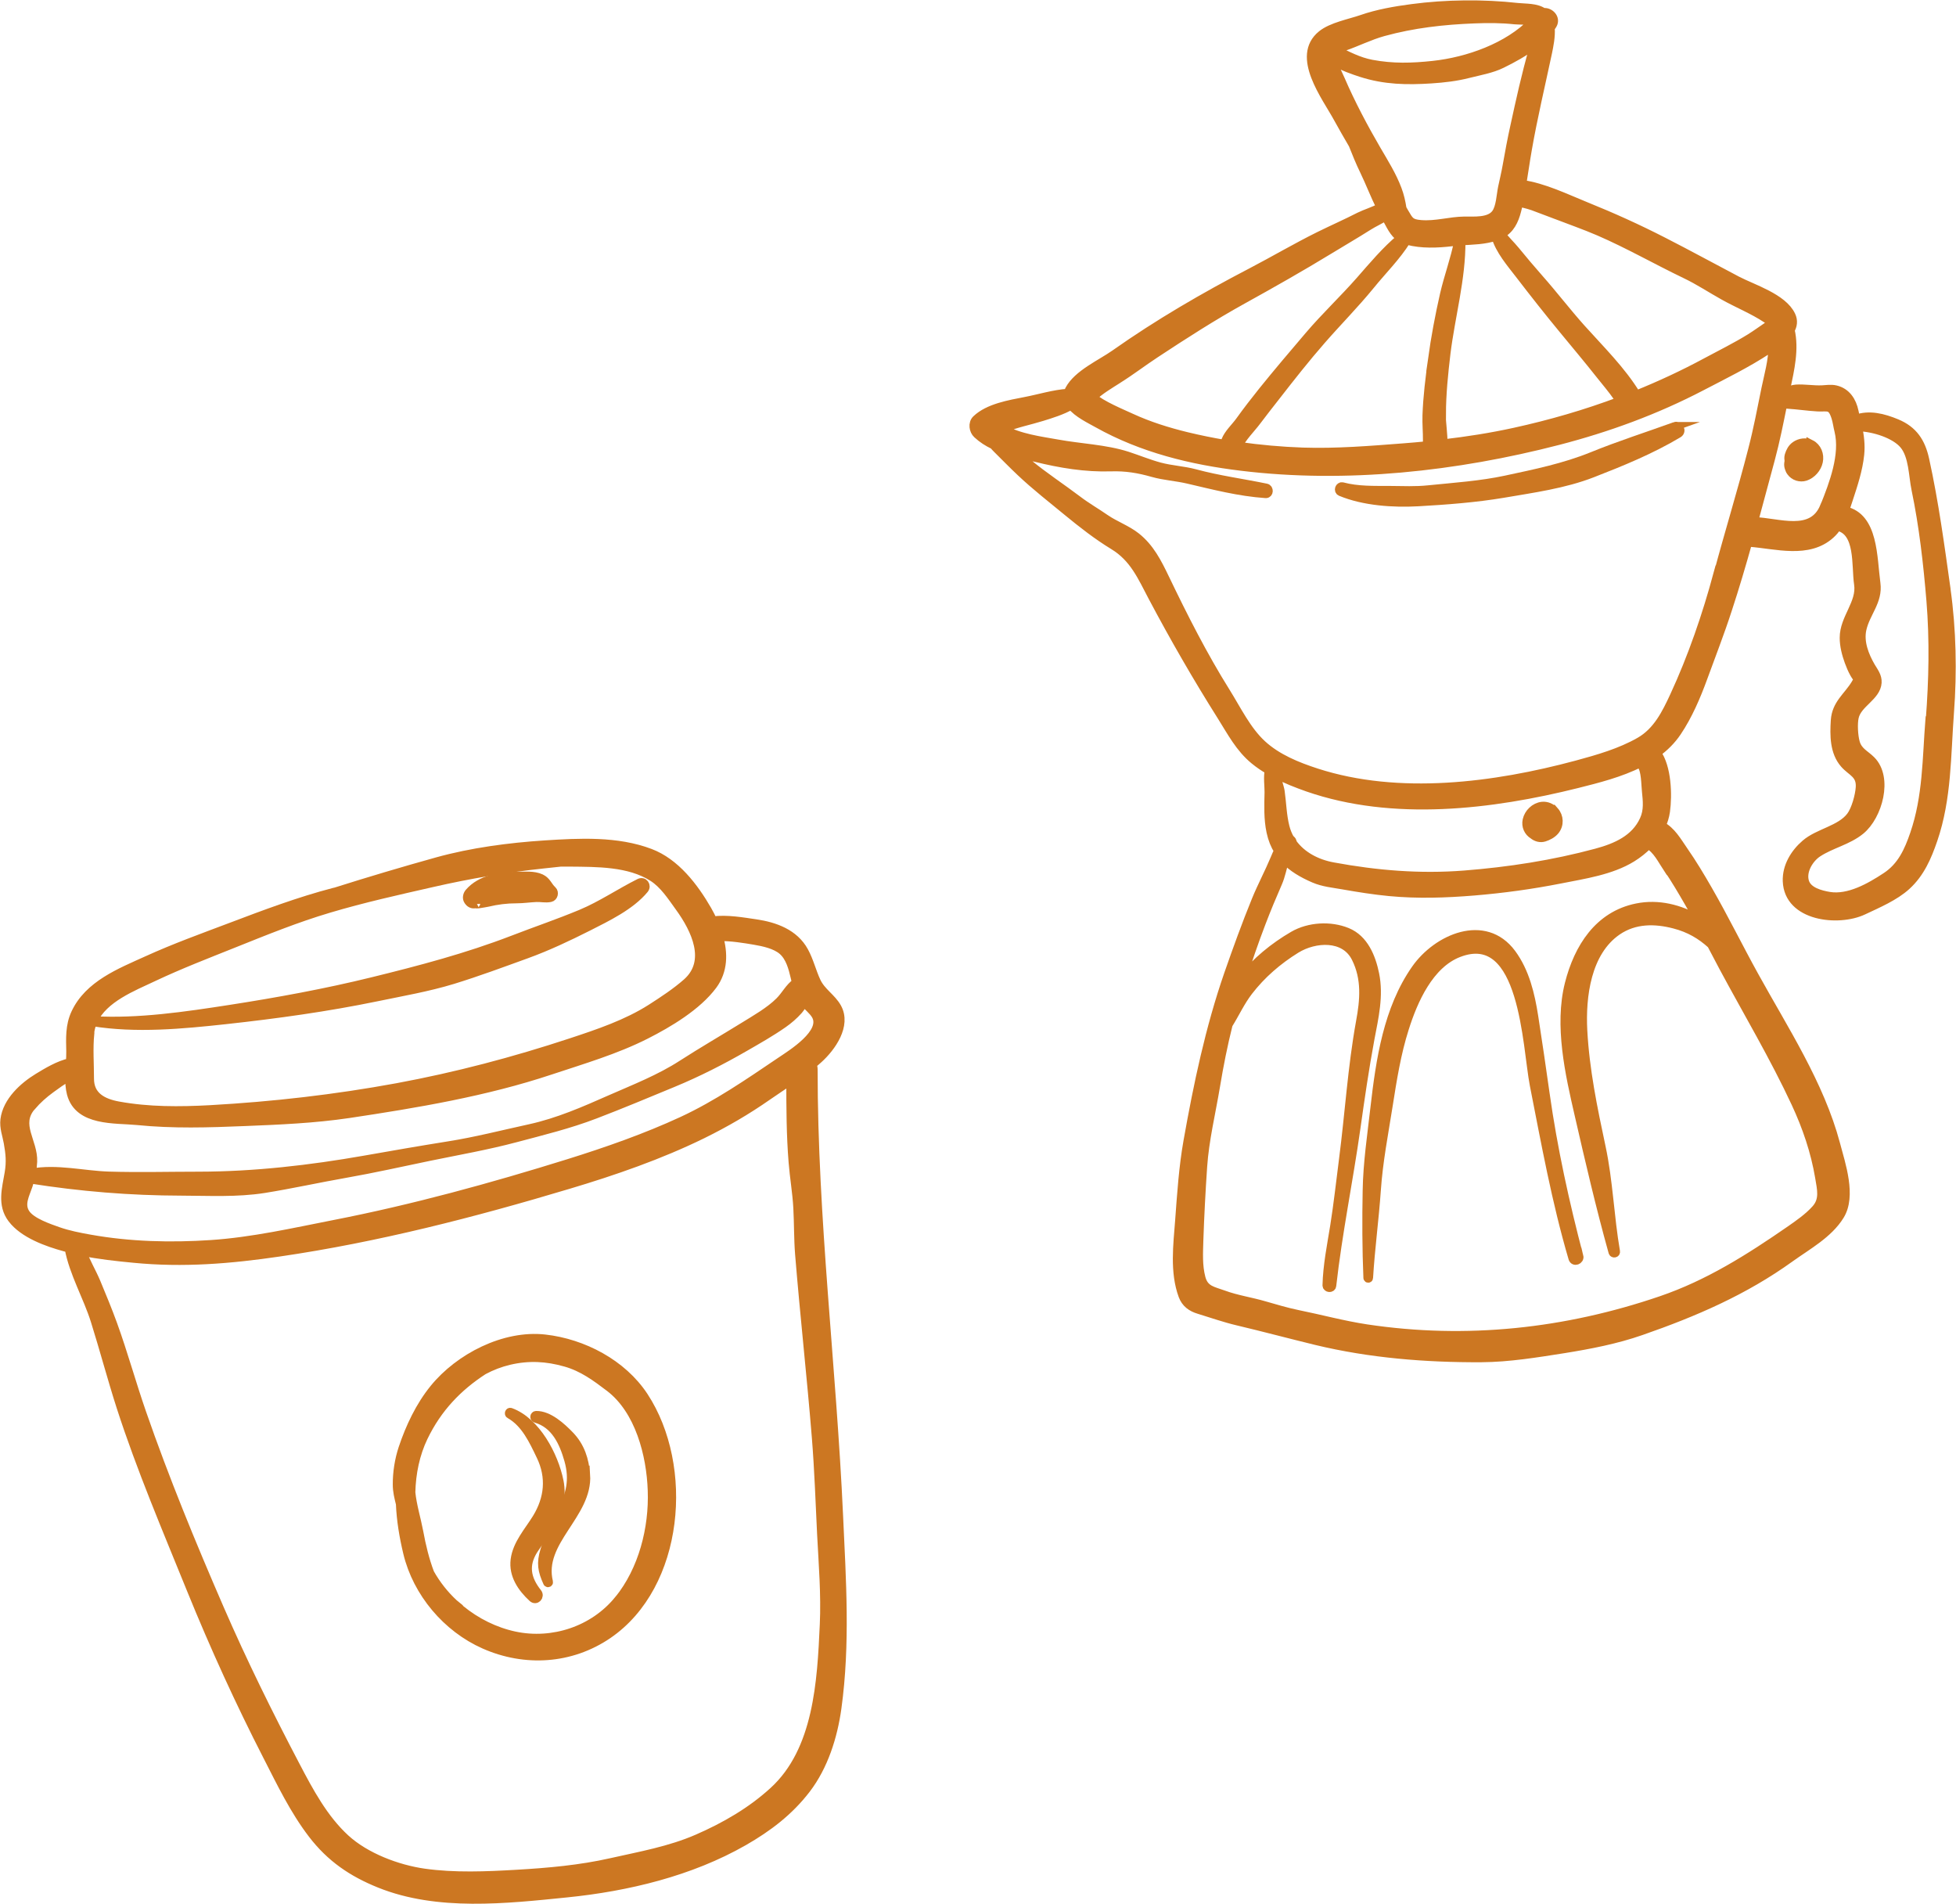 <svg width="224" height="218" viewBox="0 0 224 218" fill="none" xmlns="http://www.w3.org/2000/svg">
<g clip-path="url(#clip0_379_537)">
<path d="M96.05 173.565C95.279 156.516 93.125 139.531 93.135 122.451C93.135 122.227 93.082 122.036 93.009 121.866C93.251 121.664 93.505 121.451 93.737 121.238C95.205 119.909 97 117.409 95.86 115.357C95.237 114.24 94.065 113.602 93.494 112.389C92.966 111.262 92.681 110.018 92.079 108.922C90.96 106.87 88.732 106.072 86.546 105.753C85.089 105.54 83.262 105.21 81.636 105.423C81.435 104.998 81.224 104.594 81.002 104.2C79.482 101.562 77.349 98.765 74.445 97.67C70.665 96.234 66.335 96.468 62.386 96.723C58.31 96.989 54.023 97.553 50.074 98.648C46.177 99.733 42.312 100.882 38.447 102.105C38.373 102.126 38.289 102.147 38.215 102.158C34.234 103.2 30.38 104.647 26.536 106.104C23.273 107.338 20.021 108.507 16.843 109.954C13.77 111.347 10.158 112.751 8.638 116.027C7.983 117.441 8.057 118.866 8.089 120.387C8.089 120.791 8.078 121.217 8.046 121.653C6.737 121.929 5.375 122.759 4.361 123.376C2.682 124.397 0.813 126.099 0.549 128.183C0.433 129.098 0.771 129.949 0.929 130.831C1.151 132.086 1.246 133.012 1.035 134.277C0.729 136.107 0.169 137.925 1.383 139.531C2.703 141.275 5.407 142.233 7.434 142.786C7.592 142.828 7.74 142.86 7.899 142.903C8.427 145.764 10.032 148.465 10.898 151.241C11.922 154.506 12.798 157.824 13.844 161.079C16.156 168.226 19.092 175.086 21.911 182.041C24.551 188.529 27.455 194.9 30.654 201.132C32.207 204.163 33.685 207.248 35.765 209.97C37.846 212.693 40.327 214.384 43.474 215.65C50.116 218.33 57.94 217.447 64.899 216.745C71.847 216.043 79.049 214.32 85.152 210.832C87.94 209.236 90.369 207.396 92.333 204.833C94.339 202.206 95.406 198.835 95.86 195.559C96.873 188.189 96.388 180.935 96.05 173.554V173.565ZM10.275 118.324C10.327 117.845 10.444 117.399 10.613 116.995C15.575 117.803 20.876 117.303 25.85 116.761C31.594 116.133 37.455 115.325 43.115 114.155C46.04 113.549 49.007 113.038 51.869 112.166C54.699 111.294 57.476 110.262 60.264 109.252C62.703 108.369 65.036 107.263 67.359 106.093C69.514 104.998 72.206 103.711 73.78 101.807C74.107 101.414 73.706 100.85 73.231 101.094C70.95 102.232 68.891 103.658 66.515 104.647C63.959 105.71 61.351 106.593 58.764 107.593C53.463 109.635 48.13 111.039 42.629 112.389C37.307 113.698 31.784 114.708 26.367 115.548C21.278 116.335 15.861 117.143 10.686 116.846C11.858 114.283 15.206 112.985 17.592 111.858C20.591 110.443 23.654 109.263 26.737 108.029C30.348 106.582 33.949 105.115 37.687 104.009C41.584 102.849 45.565 101.967 49.535 101.063C53.738 100.105 57.93 99.393 62.217 98.936C62.872 98.861 63.537 98.797 64.202 98.723C64.561 98.723 64.92 98.723 65.29 98.723C68.363 98.755 72.048 98.701 74.751 100.424C76.029 101.233 76.937 102.647 77.813 103.86C79.661 106.402 81.425 110.071 78.658 112.517C77.412 113.612 75.955 114.57 74.561 115.463C71.773 117.239 68.51 118.335 65.385 119.366C58.838 121.525 52.27 123.259 45.491 124.514C38.373 125.822 31.309 126.63 24.087 127.035C20.581 127.226 17.012 127.247 13.537 126.609C11.742 126.279 10.253 125.492 10.264 123.482C10.264 121.802 10.127 120.015 10.296 118.356L10.275 118.324ZM3.622 126.652C4.266 125.897 5.016 125.237 5.818 124.652C6.304 124.301 7.17 123.652 7.973 123.227C7.962 123.918 7.994 124.588 8.163 125.226C9.029 128.438 13.168 128.066 15.713 128.311C19.82 128.726 23.896 128.598 28.015 128.428C31.996 128.268 35.998 128.098 39.936 127.513C47.666 126.354 55.607 125.024 63.041 122.546C66.684 121.334 70.506 120.217 73.949 118.473C76.578 117.143 79.841 115.197 81.625 112.794C82.85 111.134 82.861 109.146 82.312 107.252C83.716 107.21 85.3 107.486 86.388 107.667C87.444 107.848 88.795 108.125 89.63 108.848C90.485 109.603 90.791 110.815 91.044 111.879C91.097 112.092 91.14 112.294 91.192 112.506C90.39 113.07 89.978 113.963 89.281 114.655C88.162 115.782 86.504 116.718 85.163 117.548C82.819 118.994 80.432 120.377 78.12 121.866C75.554 123.525 72.692 124.642 69.904 125.865C66.874 127.205 63.917 128.502 60.665 129.215C57.539 129.895 54.498 130.683 51.33 131.182C48.13 131.693 44.942 132.246 41.753 132.81C35.522 133.905 29.145 134.639 22.819 134.65C19.345 134.65 15.892 134.745 12.429 134.639C9.514 134.543 6.484 133.756 3.601 134.299C3.685 133.873 3.738 133.437 3.759 133.012C3.854 130.682 1.785 128.779 3.611 126.652H3.622ZM6.674 140.988C5.618 140.616 3.59 139.935 2.936 138.946C2.228 137.893 2.893 136.766 3.242 135.713C3.316 135.479 3.39 135.245 3.453 135.001C9.219 135.915 14.921 136.383 20.781 136.394C23.918 136.404 27.117 136.585 30.232 136.096C33.358 135.596 36.452 134.905 39.556 134.362C42.766 133.799 45.976 133.075 49.165 132.416C52.471 131.735 55.776 131.161 59.049 130.289C62.133 129.47 65.153 128.736 68.151 127.588C71.161 126.439 74.118 125.195 77.085 123.971C79.915 122.802 82.692 121.387 85.342 119.856C86.8 119.015 88.288 118.175 89.672 117.207C90.326 116.75 90.918 116.239 91.446 115.644C91.657 115.399 91.879 115.027 92.111 114.74C92.533 115.272 93.125 115.697 93.442 116.25C94.582 118.271 90.675 120.664 89.366 121.547C85.712 124.014 82.143 126.481 78.13 128.343C73.97 130.268 69.503 131.831 65.142 133.192C56.335 135.936 47.318 138.415 38.268 140.18C33.601 141.095 28.933 142.158 24.181 142.477C19.556 142.786 14.857 142.669 10.285 141.85C9.081 141.637 7.835 141.392 6.674 140.988ZM94.381 186.019C94.086 192.507 93.684 200.42 88.584 205.078C86.039 207.407 83.03 209.141 79.883 210.513C76.715 211.895 73.315 212.491 69.968 213.246C66.43 214.044 62.829 214.363 59.208 214.575C55.712 214.778 52.069 214.937 48.585 214.448C45.501 214.012 41.869 212.64 39.546 210.513C37.064 208.237 35.396 205.12 33.854 202.174C30.75 196.261 27.803 190.295 25.142 184.169C21.943 176.798 18.891 169.385 16.251 161.781C15.079 158.409 14.139 154.974 12.925 151.624C12.334 149.997 11.668 148.391 11.003 146.795C10.507 145.625 9.82 144.477 9.377 143.275C11.341 143.679 13.337 143.892 15.333 144.083C20.982 144.636 26.367 144.19 31.953 143.371C43.178 141.733 54.245 138.882 65.1 135.628C70.274 134.086 75.585 132.246 80.443 129.864C83.04 128.587 85.511 127.152 87.887 125.492C88.764 124.886 89.661 124.291 90.548 123.695C90.548 126.811 90.559 129.991 90.812 133.075C90.95 134.82 91.256 136.543 91.351 138.298C91.446 140.052 91.414 141.807 91.551 143.562C92.122 150.571 92.903 157.569 93.473 164.589C93.769 168.268 93.896 171.97 94.075 175.66C94.255 179.138 94.54 182.541 94.381 186.04V186.019Z" fill="#CC7722" stroke="#CC7722" stroke-miterlimit="10"/>
<path d="M63.24 101.935C62.723 101.456 62.617 100.892 61.942 100.573C61.118 100.19 60.03 100.307 59.154 100.307C57.264 100.307 55.036 100.69 53.737 102.19C53.526 102.424 53.42 102.828 53.621 103.115C53.631 103.136 53.653 103.158 53.663 103.179C53.885 103.487 54.233 103.604 54.582 103.424C54.149 103.647 55.585 103.37 55.807 103.328C56.937 103.062 57.992 102.924 59.154 102.924C59.914 102.924 60.664 102.807 61.424 102.775C61.984 102.754 62.47 102.892 63.029 102.775C63.388 102.7 63.515 102.19 63.251 101.945L63.24 101.935Z" fill="#CC7722" stroke="#CC7722" stroke-miterlimit="10"/>
<path d="M73.738 159.888C71.267 156.123 66.758 153.783 62.397 153.294C57.772 152.772 52.598 155.431 49.705 158.994C48.089 160.983 46.949 163.397 46.136 165.822C45.703 167.13 45.47 168.598 45.481 169.981C45.481 170.757 45.66 171.459 45.84 172.182C45.914 174.044 46.23 175.926 46.674 177.787C47.772 182.371 51.183 186.391 55.46 188.284C60.116 190.348 65.375 190.029 69.62 187.136C77.877 181.488 78.976 167.886 73.738 159.888ZM70.834 183.179C67.983 186.689 63.284 188.221 58.934 187.295C56.695 186.817 54.541 185.753 52.725 184.264C52.703 184.222 52.672 184.179 52.63 184.137C52.397 183.945 52.176 183.775 51.964 183.594C50.877 182.584 49.947 181.403 49.23 180.116C48.649 178.585 48.269 176.99 47.973 175.384C47.698 173.927 47.213 172.374 47.065 170.874C47.117 168.651 47.572 166.471 48.49 164.557C50.106 161.196 52.45 158.782 55.354 156.899C56.283 156.399 57.276 156.016 58.311 155.772C60.539 155.251 62.587 155.357 64.784 155.984C66.727 156.537 68.226 157.644 69.821 158.856C73.231 161.462 74.541 166.556 74.678 170.651C74.836 175.001 73.622 179.755 70.845 183.179H70.834Z" fill="#CC7722" stroke="#CC7722" stroke-miterlimit="10"/>
<path d="M62.978 174.724C63.897 173.118 64.414 171.427 64.034 169.576C63.443 166.662 61.405 162.77 58.469 161.695C58.332 161.642 58.258 161.855 58.374 161.919C60.169 162.929 61.067 164.907 61.932 166.705C63.105 169.14 62.841 171.576 61.468 173.82C60.549 175.32 59.208 176.766 58.976 178.585C58.754 180.34 59.768 181.807 60.993 182.935C61.383 183.296 61.869 182.764 61.552 182.371C60.285 180.776 59.979 179.202 61.119 177.425C61.711 176.5 62.429 175.671 62.978 174.713V174.724Z" fill="#CC7722" stroke="#CC7722" stroke-miterlimit="10"/>
<path d="M67.074 168.853C66.958 167.152 66.462 165.62 65.269 164.376C64.318 163.387 62.84 162.025 61.404 162.047C61.203 162.047 61.161 162.344 61.361 162.398C63.59 163.036 64.54 165.12 65.121 167.162C65.754 169.385 65.353 171.172 64.244 173.139C63.452 174.543 62.84 175.979 62.375 177.521C61.932 178.968 62.08 179.819 62.703 181.191C62.734 181.265 62.85 181.212 62.829 181.137C61.678 176.458 67.38 173.416 67.085 168.843L67.074 168.853Z" fill="#CC7722" stroke="#CC7722" stroke-miterlimit="10"/>
</g>
<g clip-path="url(#clip1_379_537)">
<path d="M222.875 67.444C222.174 62.466 221.515 57.541 220.432 52.617C219.997 50.628 219.115 49.277 217.204 48.479C215.674 47.841 214.039 47.426 212.531 47.99C212.467 47.703 212.403 47.405 212.34 47.107C212.095 45.937 211.447 44.906 210.205 44.618C209.695 44.502 209.164 44.587 208.654 44.618C207.667 44.661 206.658 44.47 205.67 44.533C205.415 44.544 204.948 44.704 204.459 44.842C204.48 44.714 204.512 44.587 204.534 44.459C204.99 42.279 205.532 39.981 205.022 37.79C205.309 37.29 205.404 36.727 205.118 36.12C204.162 34.099 200.742 33.068 198.926 32.121C196.09 30.632 193.297 29.1 190.44 27.643C187.552 26.165 184.663 24.857 181.657 23.644C179.342 22.708 176.793 21.453 174.287 21.102C174.51 19.773 174.691 18.443 174.924 17.124C175.572 13.402 176.454 9.721 177.239 6.02C177.399 5.244 177.622 4.169 177.547 3.212C177.632 3.084 177.717 2.957 177.802 2.819C178.238 2.074 177.441 1.308 176.74 1.425C175.944 0.851 174.691 0.936 173.788 0.84C169.869 0.404 165.6 0.447 161.691 0.968C159.758 1.223 157.783 1.563 155.946 2.202C154.597 2.67 152.505 3.053 151.368 3.978C148.299 6.467 151.889 11.072 153.227 13.54C153.779 14.55 154.353 15.539 154.937 16.539C155.34 17.55 155.744 18.56 156.222 19.538C156.88 20.9 157.443 22.378 158.123 23.74C157.369 24.165 156.36 24.463 155.68 24.803C154.162 25.58 152.611 26.261 151.082 27.016C148.437 28.324 145.899 29.824 143.286 31.185C137.891 33.993 132.655 37.035 127.674 40.545C126.092 41.662 123.416 42.832 122.471 44.618C122.396 44.757 122.354 44.884 122.322 45.012C120.686 45.118 119.083 45.629 117.426 45.948C115.62 46.299 113.199 46.703 111.818 48.022C111.351 48.469 111.479 49.298 111.925 49.703C112.498 50.234 113.125 50.628 113.794 50.947C113.942 51.117 114.091 51.287 114.24 51.426C115.121 52.298 115.982 53.181 116.884 54.032C118.605 55.659 120.431 57.073 122.248 58.573C123.947 59.966 125.657 61.307 127.526 62.445C129.873 63.87 130.765 66.018 132.008 68.369C134.461 72.996 137.095 77.569 139.888 81.994C141.024 83.802 141.98 85.653 143.658 87.025C144.189 87.461 144.752 87.844 145.347 88.184C145.166 88.939 145.325 90.035 145.315 90.694C145.283 92.215 145.219 93.747 145.538 95.236C145.718 96.076 146.005 96.789 146.398 97.406C146.26 97.671 146.143 97.959 146.005 98.288C145.336 99.894 144.508 101.437 143.849 103.043C142.702 105.851 141.672 108.701 140.674 111.562C138.528 117.763 137.18 124.187 136.033 130.643C135.502 133.632 135.3 136.717 135.077 139.737C134.864 142.524 134.461 145.64 135.459 148.342C135.778 149.204 136.436 149.682 137.296 149.937C138.773 150.384 140.228 150.905 141.725 151.256C144.731 151.969 147.715 152.767 150.731 153.501C156.912 154.99 163.295 155.5 169.646 155.468C172.811 155.447 175.954 154.926 179.077 154.436C182.061 153.958 185.098 153.373 187.955 152.373C194.041 150.256 199.744 147.8 205.001 144.013C206.955 142.609 209.408 141.28 210.704 139.163C212.085 136.919 210.853 133.345 210.226 130.984C208.41 124.155 204.268 117.838 200.891 111.711C199.096 108.467 197.46 105.127 195.613 101.915C194.731 100.384 193.818 98.852 192.809 97.406C192.065 96.331 191.418 95.151 190.26 94.544C190.494 94.023 190.663 93.47 190.748 92.885C191.003 91.024 190.918 87.844 189.718 86.195C190.621 85.536 191.418 84.749 192.055 83.802C193.308 81.941 194.253 79.739 195.018 77.644C195.974 75.016 196.983 72.443 197.843 69.784C198.682 67.231 199.446 64.646 200.169 62.062C200.232 62.083 200.307 62.094 200.381 62.104C203.397 62.338 207.104 63.476 209.631 61.179C209.939 60.902 210.194 60.594 210.407 60.264C213.03 60.796 212.509 64.774 212.828 66.88C213.157 69.06 211.171 70.783 211.182 73.028C211.182 73.942 211.426 74.878 211.734 75.729C211.904 76.197 212.106 76.676 212.35 77.112C212.711 77.771 212.913 77.601 212.488 78.314C211.596 79.781 210.29 80.59 210.162 82.483C210.056 84.185 210.046 86.099 211.214 87.439C212.032 88.386 213.115 88.599 213.019 90.141C212.955 91.109 212.52 92.704 211.947 93.46C210.768 95.013 208.24 95.353 206.774 96.618C205.543 97.671 204.597 99.203 204.661 100.894C204.82 104.979 210.523 105.585 213.37 104.245C215.016 103.468 216.981 102.639 218.329 101.405C219.901 99.969 220.698 98.118 221.377 96.14C223.002 91.407 222.896 86.504 223.268 81.568C223.618 76.931 223.523 72.092 222.875 67.486V67.444ZM178.153 24.58C179.81 25.208 181.477 25.793 183.112 26.495C186.5 27.962 189.708 29.802 193.032 31.398C194.551 32.121 195.931 33.046 197.407 33.865C199.022 34.77 200.763 35.461 202.303 36.482C203.079 36.992 203.259 36.79 202.431 37.354C201.762 37.811 201.114 38.279 200.434 38.705C198.799 39.715 197.068 40.566 195.368 41.481C192.766 42.885 190.101 44.119 187.392 45.214C185.714 42.438 183.208 39.981 181.073 37.599C179.417 35.748 177.909 33.77 176.262 31.908C175.328 30.845 174.414 29.77 173.522 28.675C173.044 28.09 172.375 27.462 171.897 26.803C172.928 26.261 173.416 25.261 173.703 24.123C173.788 23.804 173.862 23.495 173.926 23.176C175.381 23.421 176.783 24.059 178.163 24.58H178.153ZM165.09 47.458C165.09 45.118 165.334 42.757 165.61 40.438C166.131 36.216 167.363 31.866 167.32 27.59C168.658 27.505 170.028 27.494 171.292 27.058C171.727 28.632 173.055 30.164 173.979 31.366C175.646 33.536 177.335 35.684 179.077 37.79C180.468 39.481 181.859 41.13 183.219 42.853C183.898 43.714 184.631 44.555 185.258 45.469C185.353 45.618 185.438 45.767 185.523 45.927C181.615 47.395 177.59 48.565 173.459 49.469C170.75 50.064 168.01 50.49 165.26 50.809C165.292 49.681 165.069 48.479 165.069 47.448L165.09 47.458ZM164.038 41.162C163.741 43.278 163.476 45.416 163.401 47.565C163.369 48.533 163.465 49.49 163.454 50.458C163.454 50.66 163.454 50.841 163.433 51.022C162.552 51.106 161.67 51.192 160.789 51.255C156.944 51.553 153.036 51.872 149.181 51.745C146.717 51.66 144.242 51.436 141.789 51.085C142.182 50.128 143.329 49.001 143.924 48.192C144.635 47.235 145.389 46.299 146.122 45.352C147.8 43.193 149.531 40.992 151.337 38.928C153.174 36.822 155.149 34.833 156.912 32.674C158.335 30.919 159.896 29.398 161.086 27.494C161.128 27.505 161.16 27.526 161.203 27.537C162.806 27.962 164.612 27.888 166.237 27.696C166.492 27.665 166.757 27.643 167.023 27.622C166.63 29.664 165.876 31.664 165.408 33.695C164.846 36.163 164.378 38.662 164.028 41.172L164.038 41.162ZM153.864 5.35C155.404 4.818 156.838 4.084 158.41 3.648C161.851 2.702 165.27 2.319 168.828 2.18C170.4 2.117 171.929 2.117 173.49 2.287C173.841 2.329 175.147 2.287 175.561 2.468C172.705 5.435 168.063 7.041 164.145 7.467C161.691 7.732 159.514 7.796 157.071 7.339C155.574 7.052 154.321 6.382 153.025 5.743C153.238 5.584 153.524 5.456 153.854 5.35H153.864ZM157.687 17.23C156.201 14.678 154.693 11.849 153.524 9.126C153.248 8.498 152.887 7.818 152.696 7.158C152.664 7.062 152.653 6.977 152.632 6.892C153.652 7.605 155.128 8.073 155.903 8.328C158.59 9.19 161.128 9.232 163.911 9.051C165.345 8.956 166.768 8.796 168.17 8.434C169.434 8.115 170.825 7.881 171.982 7.307C173.182 6.722 174.574 5.967 175.763 5.041C175.699 5.286 175.625 5.499 175.583 5.658C174.744 8.583 174.106 11.498 173.459 14.465C173.129 15.954 172.853 17.433 172.588 18.932C172.439 19.783 172.237 20.623 172.057 21.464C171.876 22.325 171.834 23.75 171.292 24.463C170.549 25.452 168.796 25.282 167.702 25.293C166.024 25.314 164.431 25.835 162.721 25.697C161.511 25.601 161.394 25.303 160.82 24.325C160.735 24.176 160.651 24.038 160.576 23.899C160.459 23.144 160.3 22.41 160.024 21.687C159.429 20.102 158.526 18.666 157.677 17.209L157.687 17.23ZM128.025 43.406C129.491 42.491 130.871 41.428 132.316 40.481C135.576 38.333 138.9 36.195 142.309 34.312C145.655 32.461 148.979 30.579 152.239 28.59C153.737 27.675 155.245 26.803 156.721 25.867C157.305 25.495 158.038 25.176 158.665 24.761C159.238 25.75 159.588 26.697 160.449 27.239C158.728 28.664 157.21 30.483 155.755 32.142C153.864 34.291 151.772 36.258 149.913 38.439C148.129 40.534 146.324 42.651 144.593 44.799C143.701 45.916 142.83 47.033 142.001 48.192C141.491 48.905 140.674 49.639 140.366 50.447C140.313 50.596 140.302 50.734 140.323 50.873C138.847 50.628 137.381 50.33 135.926 49.979C133.739 49.447 131.583 48.777 129.533 47.831C128.545 47.373 126.103 46.373 125.126 45.469C125.965 44.661 127.101 44.002 128.014 43.417L128.025 43.406ZM190.993 99.394C191.864 100.692 192.66 102.032 193.435 103.383C193.796 104.021 194.158 104.659 194.508 105.308C192.373 104.053 189.878 103.436 187.446 103.936C183.07 104.819 180.744 108.531 179.703 112.637C178.493 117.412 179.735 122.922 180.818 127.612C182.029 132.898 183.251 138.142 184.706 143.364C184.759 143.545 185.056 143.492 185.024 143.3C184.334 139.323 184.217 135.238 183.367 131.292C182.422 126.868 181.519 122.507 181.275 117.976C181.073 114.083 181.689 108.988 185.215 106.574C187.201 105.223 189.517 105.234 191.757 105.819C193.478 106.265 194.805 107.053 195.995 108.137C196.462 109.031 196.929 109.914 197.397 110.796C200.169 115.955 203.174 120.996 205.649 126.315C206.913 129.037 207.868 131.835 208.368 134.802C208.591 136.153 208.92 137.365 207.943 138.45C207.104 139.386 206.042 140.12 205.022 140.833C200.36 144.056 195.666 147.034 190.249 148.884C179.321 152.618 167.947 153.851 156.487 152.128C153.822 151.724 151.22 151.012 148.586 150.48C147.301 150.214 146.069 149.842 144.805 149.48C143.254 149.023 141.64 148.799 140.111 148.236C138.879 147.789 137.923 147.704 137.551 146.321C137.18 144.907 137.265 143.46 137.307 142.024C137.403 139.206 137.551 136.387 137.743 133.579C137.955 130.463 138.709 127.421 139.219 124.347C139.612 121.964 140.079 119.624 140.663 117.295C141.449 116.029 142.076 114.657 142.978 113.487C144.476 111.541 146.345 109.935 148.427 108.648C150.572 107.329 153.992 107.095 155.277 109.68C156.466 112.062 156.254 114.487 155.786 117.008C154.841 122.209 154.523 127.506 153.843 132.739C153.514 135.281 153.238 137.823 152.834 140.365C152.473 142.598 152.006 144.896 151.952 147.161C151.952 147.491 152.494 147.534 152.526 147.204C153.206 141.152 154.448 135.174 155.298 129.144C155.776 125.74 156.275 122.315 156.902 118.944C157.369 116.476 157.953 114.03 157.443 111.53C157.05 109.595 156.201 107.51 154.268 106.723C152.345 105.936 149.903 106.085 148.119 107.116C145.92 108.393 143.817 110.094 142.256 112.105C142.214 112.158 142.182 112.2 142.15 112.254C142.862 110.041 143.616 107.829 144.444 105.67C145.039 104.106 145.676 102.585 146.345 101.054C146.685 100.277 146.865 99.309 147.141 98.416C148.012 99.331 149.159 100.011 150.498 100.586C151.56 101.043 152.717 101.139 153.843 101.341C155.585 101.649 157.337 101.926 159.1 102.096C162.339 102.405 165.557 102.298 168.796 102.032C172.12 101.756 175.402 101.309 178.684 100.66C181.403 100.118 184.482 99.682 186.883 98.203C187.552 97.788 188.189 97.289 188.752 96.714C189.718 97.15 190.398 98.554 190.971 99.416L190.993 99.394ZM146.133 88.62C147.29 89.226 148.522 89.705 149.754 90.141C159.525 93.534 170.782 92.194 180.617 89.737C182.943 89.152 185.545 88.503 187.807 87.354C187.86 87.45 187.913 87.535 187.987 87.62C188.465 88.141 188.454 89.897 188.529 90.545C188.646 91.694 188.773 92.779 188.285 93.853C187.276 96.097 185.067 97.044 182.826 97.65C177.855 98.99 172.821 99.767 167.692 100.171C162.605 100.565 157.677 100.16 152.664 99.235C150.795 98.895 149.064 97.991 148.012 96.512C148.012 96.321 147.896 96.14 147.736 96.076C147.492 95.651 147.301 95.193 147.173 94.683C146.834 93.353 146.812 91.971 146.621 90.62C146.557 90.152 146.228 89.29 146.133 88.631V88.62ZM196.728 65.689C195.453 70.422 193.796 75.251 191.736 79.696C190.802 81.707 189.793 83.759 187.785 84.908C185.576 86.174 183.006 86.908 180.574 87.567C171.165 90.099 160.183 91.524 150.752 88.471C148.554 87.759 146.249 86.823 144.529 85.238C142.787 83.642 141.64 81.249 140.398 79.26C137.796 75.102 135.534 70.645 133.409 66.221C132.539 64.412 131.689 62.721 130.107 61.466C129.045 60.626 127.696 60.158 126.581 59.392C125.54 58.669 124.435 58.041 123.416 57.265C121.536 55.84 119.582 54.574 117.755 53.064C117.267 52.659 116.799 52.255 116.332 51.84C117.075 52.032 117.829 52.202 118.594 52.383C121.451 53.085 124.297 53.563 127.25 53.468C128.928 53.415 130.404 53.659 132.008 54.117C133.356 54.499 134.716 54.563 136.065 54.882C139.049 55.574 141.874 56.318 144.954 56.531C145.336 56.552 145.357 55.946 145.007 55.871C142.288 55.308 139.548 54.946 136.872 54.223C135.523 53.861 134.153 53.808 132.804 53.447C131.54 53.106 130.34 52.606 129.098 52.202C126.591 51.394 123.702 51.298 121.101 50.819C119.284 50.49 116.608 50.16 114.824 49.075C116.258 48.479 117.872 48.16 119.316 47.714C120.378 47.384 121.642 47.001 122.683 46.395C123.395 47.32 124.892 48.022 125.699 48.479C130.786 51.33 136.436 52.713 142.192 53.404C154.162 54.861 166.778 53.468 178.418 50.458C184.132 48.979 189.623 46.969 194.859 44.236C197.407 42.906 200.052 41.619 202.452 40.034C202.622 39.928 202.813 39.8 203.015 39.673C203.036 41.258 202.516 43.034 202.218 44.491C201.74 46.842 201.294 49.203 200.689 51.521C199.468 56.276 198.013 60.977 196.749 65.71L196.728 65.689ZM208.93 57.999C207.55 61.413 203.641 59.775 200.838 59.7C201.486 57.329 202.123 54.946 202.76 52.574C203.323 50.479 203.748 48.352 204.173 46.235C204.417 46.278 204.629 46.299 204.778 46.299C205.914 46.373 207.04 46.544 208.176 46.608C209.323 46.661 209.759 46.31 210.226 47.767C210.385 48.256 210.449 48.82 210.577 49.32C211.256 52.074 209.971 55.435 208.941 57.999H208.93ZM220.995 82.419C220.645 86.865 220.708 91.215 219.243 95.48C218.574 97.438 217.777 99.214 215.993 100.384C214.156 101.596 211.724 102.979 209.493 102.617C208.484 102.447 206.998 102.075 206.668 100.947C206.297 99.703 207.21 98.257 208.176 97.629C209.727 96.618 211.596 96.257 213.062 95.066C215.069 93.428 216.29 89.067 214.283 87.057C213.582 86.355 212.764 86.057 212.478 84.993C212.265 84.227 212.191 82.855 212.361 82.111C212.722 80.505 214.888 79.75 214.984 78.144C215.026 77.431 214.591 76.899 214.251 76.325C213.518 75.059 212.913 73.517 213.242 72.038C213.667 70.145 215.122 68.837 214.846 66.795C214.442 63.827 214.612 59.19 211.256 58.477C211.405 58.031 211.543 57.584 211.702 57.127C212.244 55.478 212.807 53.776 212.987 52.053C213.104 50.936 212.966 49.915 212.754 48.873C214.602 48.916 217.034 49.703 218.043 50.926C219.105 52.213 219.073 54.457 219.402 56.031C220.273 60.2 220.761 64.529 221.112 68.763C221.484 73.293 221.388 77.878 221.038 82.409L220.995 82.419Z" fill="#CC7722" stroke="#CC7722" stroke-miterlimit="10"/>
<path d="M207.369 50.862C206.806 50.575 206.127 50.67 205.617 51.021C205.224 51.298 205.022 51.691 204.884 52.138C204.82 52.351 204.831 52.585 204.884 52.798C204.884 52.83 204.863 52.851 204.852 52.883C204.831 52.989 204.82 53.127 204.82 53.223C204.82 53.329 204.842 53.425 204.873 53.521C204.884 53.595 204.884 53.574 204.873 53.468C204.82 53.191 204.895 53.606 204.937 53.712C204.99 53.851 205.022 53.914 205.096 54.01C205.458 54.531 206.148 54.744 206.743 54.553C207.475 54.308 208.091 53.617 208.251 52.851C208.421 52.064 208.102 51.224 207.369 50.851V50.862Z" fill="#CC7722" stroke="#CC7722" stroke-miterlimit="10"/>
<path d="M178.004 92.875C177.653 92.47 177.144 92.247 176.602 92.3C175.763 92.396 175.051 93.087 174.871 93.906C174.722 94.576 175.009 95.236 175.593 95.587C175.933 95.863 176.39 96.002 176.836 95.863C177.282 95.725 177.749 95.48 178.057 95.119C178.62 94.449 178.577 93.502 178.014 92.864L178.004 92.875Z" fill="#CC7722" stroke="#CC7722" stroke-miterlimit="10"/>
<path d="M180.819 143.832C179.215 137.727 177.845 131.494 176.963 125.23C176.549 122.283 176.114 119.316 175.657 116.38C175.264 113.86 174.648 111.254 173.108 109.169C170.039 105.032 164.58 107.446 162.127 110.956C158.92 115.54 158.07 121.369 157.443 126.804C157.082 129.984 156.604 133.132 156.551 136.334C156.487 139.663 156.498 142.992 156.636 146.31C156.636 146.385 156.742 146.374 156.742 146.31C156.944 142.96 157.401 139.62 157.634 136.27C157.857 132.994 158.484 129.792 158.994 126.559C159.461 123.592 159.928 120.624 160.842 117.752C161.851 114.551 163.667 110.392 167.055 109.095C174.584 106.202 174.829 119.826 175.689 124.219C177.006 130.899 178.195 137.525 180.118 144.066C180.256 144.534 180.946 144.29 180.829 143.822L180.819 143.832Z" fill="#CC7722" stroke="#CC7722" stroke-miterlimit="10"/>
<path d="M191.81 48.82C188.656 49.958 185.459 50.979 182.347 52.245C179.151 53.542 175.816 54.223 172.449 54.946C169.571 55.563 166.534 55.765 163.602 56.063C162.105 56.222 160.671 56.148 159.174 56.137C157.358 56.127 155.499 56.191 153.736 55.722C153.407 55.637 153.216 56.159 153.534 56.297C156.189 57.403 159.545 57.626 162.402 57.467C165.61 57.286 168.976 57.031 172.141 56.499C175.55 55.914 179.108 55.435 182.337 54.18C185.703 52.872 189.091 51.489 192.203 49.628C192.649 49.362 192.288 48.639 191.799 48.82H191.81Z" fill="#CC7722" stroke="#CC7722" stroke-miterlimit="10"/>
</g>
<defs>
<clipPath id="clip0_379_537">
<rect width="97" height="122" fill="white" transform="translate(0 96)"/>
</clipPath>
<clipPath id="clip1_379_537">
<rect width="113" height="156" fill="white" transform="translate(111)"/>
</clipPath>
</defs>
</svg>
